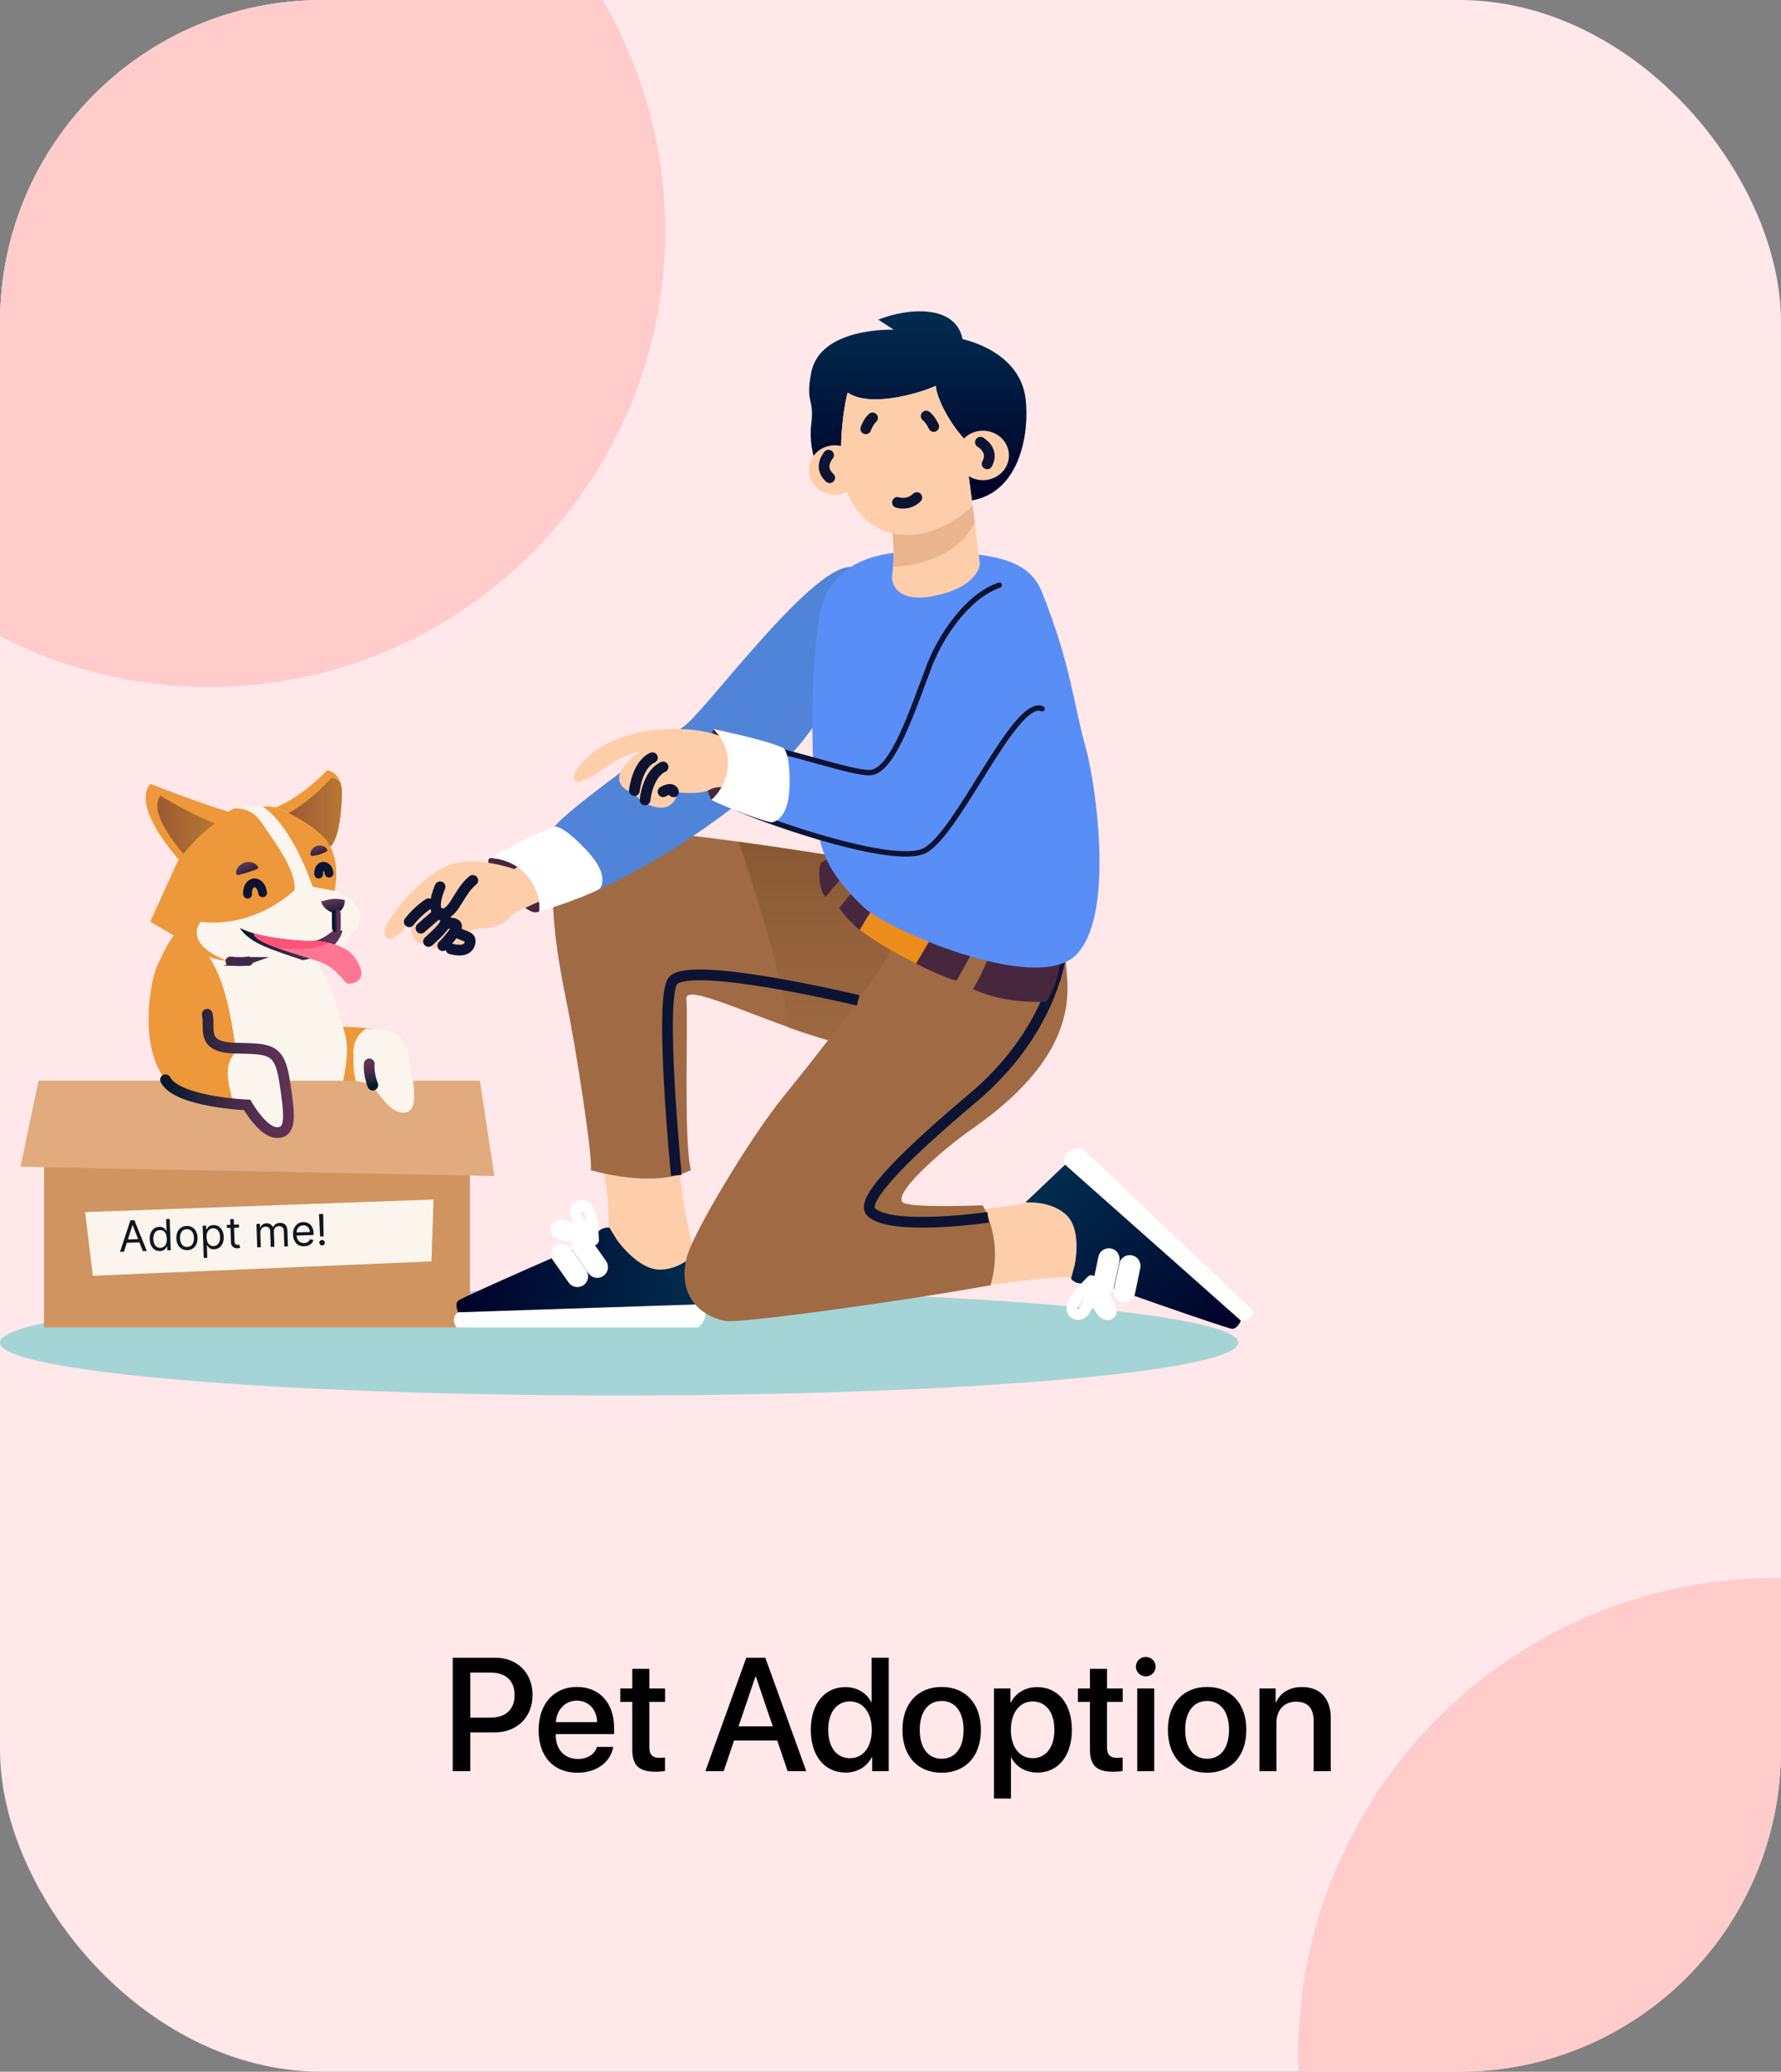 <svg width="166" height="193" viewBox="0 0 166 193" fill="none" xmlns="http://www.w3.org/2000/svg">
<rect x="0" y="0" width="166" height="193" fill="#808080" stroke="none"/>
<g clip-path="url(#clip0_1_738)">
<rect width="166" height="193" rx="30" fill="#FFE7EA"/>
<path d="M42.197 154.431H46.159C48.21 154.431 49.638 155.845 49.638 157.903C49.638 159.968 48.181 161.389 46.108 161.389H43.837V165H42.197V154.431ZM43.837 155.815V160.012H45.72C47.148 160.012 47.961 159.243 47.961 157.91C47.961 156.577 47.148 155.815 45.727 155.815H43.837ZM53.769 158.43C52.663 158.43 51.887 159.272 51.806 160.437H55.659C55.622 159.258 54.875 158.43 53.769 158.43ZM55.651 162.737H57.153C56.933 164.143 55.6 165.146 53.835 165.146C51.572 165.146 50.202 163.616 50.202 161.184C50.202 158.767 51.594 157.156 53.769 157.156C55.908 157.156 57.241 158.665 57.241 161.001V161.543H51.799V161.638C51.799 162.979 52.605 163.865 53.872 163.865C54.773 163.865 55.439 163.411 55.651 162.737ZM58.933 155.471H60.522V157.295H61.987V158.547H60.522V162.795C60.522 163.462 60.815 163.762 61.459 163.762C61.621 163.762 61.877 163.748 61.98 163.726V164.978C61.804 165.022 61.452 165.051 61.101 165.051C59.541 165.051 58.933 164.458 58.933 162.971V158.547H57.812V157.295H58.933V155.471ZM73.413 165L72.446 162.144H68.418L67.451 165H65.744L69.56 154.431H71.332L75.148 165H73.413ZM70.41 156.189L68.835 160.825H72.028L70.454 156.189H70.41ZM78.811 165.132C76.862 165.132 75.573 163.579 75.573 161.147C75.573 158.716 76.862 157.17 78.796 157.17C79.902 157.17 80.781 157.727 81.213 158.577H81.242V154.431H82.832V165H81.293V163.689H81.264C80.81 164.568 79.931 165.132 78.811 165.132ZM79.228 158.503C77.976 158.503 77.192 159.529 77.192 161.147C77.192 162.773 77.976 163.792 79.228 163.792C80.444 163.792 81.257 162.759 81.257 161.147C81.257 159.551 80.444 158.503 79.228 158.503ZM87.768 165.146C85.564 165.146 84.113 163.63 84.113 161.147C84.113 158.672 85.571 157.156 87.768 157.156C89.965 157.156 91.423 158.672 91.423 161.147C91.423 163.63 89.973 165.146 87.768 165.146ZM87.768 163.843C89.013 163.843 89.811 162.861 89.811 161.147C89.811 159.441 89.006 158.459 87.768 158.459C86.53 158.459 85.725 159.441 85.725 161.147C85.725 162.861 86.53 163.843 87.768 163.843ZM96.66 157.17C98.615 157.17 99.904 158.708 99.904 161.147C99.904 163.586 98.623 165.132 96.689 165.132C95.583 165.132 94.704 164.59 94.265 163.733H94.228V167.549H92.646V157.295H94.177V158.621H94.206C94.66 157.734 95.546 157.17 96.66 157.17ZM96.242 163.792C97.495 163.792 98.278 162.766 98.278 161.147C98.278 159.536 97.495 158.503 96.242 158.503C95.034 158.503 94.221 159.558 94.221 161.147C94.221 162.751 95.026 163.792 96.242 163.792ZM101.589 155.471H103.178V157.295H104.643V158.547H103.178V162.795C103.178 163.462 103.471 163.762 104.116 163.762C104.277 163.762 104.533 163.748 104.636 163.726V164.978C104.46 165.022 104.108 165.051 103.757 165.051C102.197 165.051 101.589 164.458 101.589 162.971V158.547H100.468V157.295H101.589V155.471ZM105.998 165V157.295H107.58V165H105.998ZM106.789 156.167C106.284 156.167 105.874 155.764 105.874 155.266C105.874 154.761 106.284 154.358 106.789 154.358C107.302 154.358 107.712 154.761 107.712 155.266C107.712 155.764 107.302 156.167 106.789 156.167ZM112.509 165.146C110.305 165.146 108.854 163.63 108.854 161.147C108.854 158.672 110.312 157.156 112.509 157.156C114.707 157.156 116.164 158.672 116.164 161.147C116.164 163.63 114.714 165.146 112.509 165.146ZM112.509 163.843C113.754 163.843 114.553 162.861 114.553 161.147C114.553 159.441 113.747 158.459 112.509 158.459C111.271 158.459 110.466 159.441 110.466 161.147C110.466 162.861 111.271 163.843 112.509 163.843ZM117.387 165V157.295H118.896V158.584H118.933C119.35 157.705 120.17 157.163 121.357 157.163C123.056 157.163 124.03 158.247 124.03 160.012V165H122.441V160.32C122.441 159.163 121.899 158.525 120.8 158.525C119.687 158.525 118.969 159.316 118.969 160.51V165H117.387Z" fill="black"/>
<circle cx="19.5" cy="21.5" r="42.5" fill="#FFCBCB"/>
<circle cx="165.5" cy="191.5" r="44.5" fill="#FFCBCB"/>
<path d="M115.409 125.077C115.409 127.796 89.574 130 57.705 130C25.835 130 0 127.795 0 125.077C0 122.357 25.835 120.153 57.705 120.153C89.574 120.153 115.409 122.358 115.409 125.077Z" fill="#A5D4D6"/>
<path d="M31.388 95.638C34.671 95.721 37.75 95.759 38.243 98.918C38.735 102.077 38.881 103.657 37.54 103.657C36.199 103.657 34.746 101.079 34.746 101.079C34.746 101.079 32.471 100.79 31.388 100.66V95.638Z" fill="#ED983B"/>
<path d="M20.775 108.113C22.657 105.452 22.623 100.025 21.341 94.007C20.788 91.416 19.998 89.804 19.276 88.806C19.259 88.804 19.243 88.803 19.226 88.802C19.212 88.801 19.199 88.8 19.186 88.799C19.11 88.793 19.033 88.786 18.956 88.778C18.953 88.778 18.952 88.777 18.95 88.776C18.425 88.381 18.138 87.78 17.331 87.232C17.155 87.113 16.754 86.821 16.544 86.685C16.544 86.685 15.815 87.633 15.585 88.071C15.022 89.142 14.714 89.84 14.51 90.352C14.242 91.026 12.99 96.034 14.833 99.692C15.294 100.607 16.046 101.141 16.026 101.685C15.977 103.017 17.003 104.011 14.216 108.778C13.051 110.772 11.828 112.688 11.282 114.527C10.524 117.083 11.077 119.49 14.937 121.747C14.937 121.747 18.731 122.554 23.004 122.541C22.756 121.559 22.705 120.259 23.035 118.532C24.263 112.103 18.892 110.773 20.775 108.113Z" fill="#ED983B"/>
<path d="M33.149 108.474C34.91 112.145 36.639 117.393 31.898 120.528C31.43 120.837 30.917 121.099 30.375 121.326C33.581 121.571 34.965 120.084 34.965 120.084C34.965 120.084 37.314 118.2 38.19 114.542C39.066 110.884 33.149 108.474 33.149 108.474Z" fill="#ED983B"/>
<path d="M33.15 108.474C32.855 107.861 32.56 107.291 32.294 106.783C30.435 103.236 32.972 99.677 32.185 96.463C31.398 93.248 30.448 91.028 30.448 91.028L29.507 89.584C28.879 90.039 29.839 88.874 28.86 89.127C28.535 89.211 28.188 89.295 27.811 89.384C25.013 90.049 21.34 88.802 21.34 88.802C21.34 88.802 21.336 88.803 21.329 88.803C21.328 88.803 21.325 88.804 21.323 88.804C21.315 88.805 21.306 88.805 21.294 88.806C21.291 88.807 21.286 88.807 21.282 88.807C21.27 88.808 21.255 88.809 21.239 88.811C21.233 88.811 21.225 88.812 21.218 88.812C21.201 88.814 21.182 88.815 21.162 88.816C21.154 88.817 21.145 88.817 21.136 88.818C21.114 88.819 21.09 88.82 21.064 88.822C21.055 88.823 21.045 88.823 21.035 88.824C21.007 88.825 20.977 88.827 20.945 88.828C20.936 88.828 20.927 88.829 20.918 88.829C20.879 88.831 20.839 88.833 20.796 88.834C20.792 88.834 20.788 88.834 20.784 88.834C20.638 88.839 20.469 88.843 20.28 88.843C20.274 88.843 20.267 88.843 20.261 88.843C20.206 88.843 20.15 88.842 20.092 88.841C20.079 88.841 20.067 88.841 20.055 88.841C20.002 88.84 19.948 88.839 19.893 88.837C19.877 88.837 19.861 88.836 19.845 88.836C19.792 88.834 19.737 88.832 19.683 88.83C19.666 88.829 19.648 88.829 19.631 88.828C19.575 88.825 19.519 88.822 19.461 88.819C19.444 88.818 19.427 88.817 19.41 88.816C19.366 88.813 19.321 88.81 19.276 88.806C19.997 89.805 20.788 91.417 21.34 94.008C22.622 100.025 22.657 105.453 20.774 108.113C18.891 110.774 24.263 112.104 23.034 118.533C22.704 120.259 22.755 121.559 23.003 122.542C25.521 122.534 28.201 122.239 30.375 121.327C30.917 121.1 31.429 120.837 31.897 120.528C36.639 117.393 34.911 112.145 33.15 108.474Z" fill="#FCF5ED"/>
<path d="M23.036 102.934C23.036 102.934 22.616 101.964 22.707 100.966" stroke="url(#paint0_linear_1_738)" stroke-miterlimit="10" stroke-linecap="round"/>
<path d="M11.282 114.528C11.097 114.395 10.988 114.321 10.988 114.321C10.988 114.321 8.632 112.658 7.232 114.321C5.833 115.984 8.534 122.08 14.938 121.747C11.077 119.491 10.524 117.084 11.282 114.528Z" fill="#B57733"/>
<path d="M22.374 86.438C23.99 87.394 28.515 87.769 29.379 87.633C30.243 87.496 31.352 86.438 31.352 86.438C31.64 86.745 32.753 86.882 32.753 86.882C32.753 86.882 33.615 86.701 33.543 85.255C33.471 83.809 31.173 82.99 31.173 82.99L29.138 82.603C29.138 82.603 27.365 77.087 24.474 75.117C24.046 75.1 23.557 75.095 23.09 75.122C23.088 75.122 23.086 75.123 23.084 75.123C22.97 75.129 22.858 75.138 22.748 75.149C22.743 75.149 22.739 75.15 22.735 75.15C22.626 75.161 22.52 75.174 22.417 75.19C22.413 75.191 22.409 75.192 22.405 75.192C22.302 75.208 22.203 75.227 22.108 75.248C22.106 75.249 22.104 75.249 22.102 75.25C22.006 75.272 21.916 75.296 21.832 75.324C21.848 75.322 23.349 75.099 24.349 76.594C25.354 78.096 27.637 81.009 27.454 82.921C27.454 82.921 23.918 86.472 18.699 85.88C18.699 85.88 16.935 87.891 21.241 89.526C21.304 89.532 21.367 89.537 21.43 89.543C21.441 89.544 21.452 89.544 21.463 89.545C21.514 89.549 21.565 89.553 21.615 89.556C21.629 89.557 21.643 89.557 21.657 89.558C21.704 89.561 21.75 89.563 21.796 89.565C21.81 89.566 21.824 89.567 21.838 89.567C21.884 89.569 21.928 89.571 21.972 89.572C21.985 89.572 21.998 89.573 22.011 89.573C22.056 89.575 22.101 89.575 22.144 89.576C22.154 89.576 22.165 89.577 22.174 89.577C22.222 89.577 22.268 89.578 22.313 89.578C22.319 89.578 22.324 89.578 22.329 89.578C22.484 89.578 22.623 89.575 22.743 89.571C22.746 89.571 22.749 89.57 22.753 89.57C22.788 89.569 22.821 89.568 22.853 89.566C22.86 89.566 22.867 89.566 22.875 89.565C22.901 89.564 22.926 89.563 22.949 89.562C22.957 89.561 22.965 89.561 22.973 89.56C22.994 89.559 23.014 89.558 23.032 89.557C23.039 89.557 23.047 89.556 23.053 89.556C23.07 89.555 23.085 89.554 23.099 89.553C23.105 89.552 23.111 89.552 23.117 89.551C23.13 89.55 23.142 89.55 23.152 89.549C23.155 89.548 23.159 89.548 23.162 89.548C23.172 89.547 23.18 89.547 23.186 89.546C23.187 89.546 23.19 89.546 23.191 89.546C23.196 89.545 23.2 89.545 23.2 89.545C23.2 89.545 26.217 90.569 28.515 90.023C28.824 89.949 29.109 89.88 29.376 89.811C28.008 89.386 25.821 88.68 24.6 88.145C22.733 87.326 22.374 86.438 22.374 86.438Z" fill="#FCF5ED"/>
<path d="M32.736 86.879C32.733 86.879 32.73 86.878 32.725 86.877H32.724C32.712 86.876 32.697 86.874 32.678 86.871C32.675 86.87 32.672 86.87 32.667 86.869H32.667C32.621 86.863 32.56 86.853 32.486 86.84C32.408 86.826 32.317 86.809 32.222 86.788C32.214 86.787 32.206 86.784 32.197 86.783C32.166 86.776 32.136 86.769 32.104 86.761H32.104C32.089 86.758 32.074 86.754 32.059 86.75C32.013 86.739 31.967 86.727 31.922 86.713C31.922 86.713 31.495 88.913 28.225 89.447L29.377 89.811C31.098 89.366 32.007 88.891 32.753 86.882C32.753 86.881 32.746 86.88 32.736 86.879Z" fill="#FCF5ED"/>
<path d="M21.241 89.526C16.935 87.891 18.699 85.881 18.699 85.881C23.918 86.473 27.454 82.922 27.454 82.922C27.637 81.01 25.355 78.097 24.349 76.594C23.348 75.1 21.847 75.323 21.832 75.325C21.615 75.398 21.44 75.493 21.332 75.616C19.25 75.069 14.006 73.021 14.006 73.021C12.494 74.885 15.348 78.574 16.679 80.11C16.626 80.183 16.573 80.252 16.52 80.328L14.006 85.859C14.006 85.859 17.31 87.77 18.818 88.795C19.533 89.28 20.553 89.474 21.43 89.544C21.367 89.538 21.304 89.533 21.241 89.526Z" fill="#ED983B"/>
<path d="M20.035 76.701C17.919 75.939 14.963 74.136 14.963 74.136C13.93 75.409 15.754 77.971 17.101 79.553C18.364 77.965 19.181 77.365 20.035 76.701Z" fill="url(#paint1_linear_1_738)"/>
<path d="M30.598 78.552C30.669 78.659 30.732 78.769 30.791 78.881L30.792 78.881C31.489 78.163 31.771 76.412 31.867 74.136C31.963 71.86 30.478 71.769 30.478 71.769C27.941 74.409 25.714 75.206 25.714 75.206C25.714 75.206 29.377 76.708 30.598 78.552Z" fill="#ED983B"/>
<path d="M30.597 78.552C30.668 78.66 30.731 78.77 30.791 78.882L30.791 78.881C31.488 78.163 31.77 76.412 31.866 74.136C31.889 73.606 31.823 73.198 31.712 72.878C31.332 72.482 30.909 72.451 30.909 72.451C29.26 74.281 27.747 75.278 26.886 75.754C28.068 76.352 29.823 77.383 30.597 78.552Z" fill="url(#paint2_linear_1_738)"/>
<path d="M21.615 89.557C21.564 89.554 21.514 89.55 21.463 89.546" stroke="url(#paint3_linear_1_738)" stroke-width="0.821" stroke-miterlimit="10" stroke-linecap="round"/>
<path d="M21.796 89.566C21.75 89.564 21.704 89.561 21.657 89.558" stroke="url(#paint4_linear_1_738)" stroke-width="0.821" stroke-miterlimit="10" stroke-linecap="round"/>
<path d="M23.031 89.558C23.013 89.559 22.993 89.561 22.972 89.562C22.994 89.561 23.013 89.559 23.031 89.558Z" stroke="url(#paint5_linear_1_738)" stroke-width="0.821" stroke-miterlimit="10" stroke-linecap="round"/>
<path d="M22.853 89.568C22.821 89.569 22.788 89.57 22.753 89.572C22.788 89.57 22.821 89.569 22.853 89.568Z" stroke="url(#paint6_linear_1_738)" stroke-width="0.821" stroke-miterlimit="10" stroke-linecap="round"/>
<path d="M22.948 89.563C22.925 89.564 22.9 89.565 22.874 89.567C22.9 89.565 22.925 89.564 22.948 89.563Z" stroke="url(#paint7_linear_1_738)" stroke-width="0.821" stroke-miterlimit="10" stroke-linecap="round"/>
<path d="M22.743 89.572C22.623 89.576 22.484 89.579 22.329 89.579C22.484 89.579 22.623 89.576 22.743 89.572Z" stroke="url(#paint8_linear_1_738)" stroke-width="0.821" stroke-miterlimit="10" stroke-linecap="round"/>
<path d="M23.099 89.553C23.085 89.554 23.07 89.555 23.054 89.556C23.07 89.555 23.085 89.554 23.099 89.553Z" stroke="url(#paint9_linear_1_738)" stroke-width="0.821" stroke-miterlimit="10" stroke-linecap="round"/>
<path d="M22.314 89.578C22.269 89.578 22.223 89.578 22.175 89.577" stroke="url(#paint10_linear_1_738)" stroke-width="0.821" stroke-miterlimit="10" stroke-linecap="round"/>
<path d="M22.144 89.578C22.101 89.577 22.056 89.576 22.011 89.575C22.056 89.576 22.1 89.577 22.144 89.578Z" stroke="url(#paint11_linear_1_738)" stroke-width="0.821" stroke-miterlimit="10" stroke-linecap="round"/>
<path d="M21.971 89.572C21.927 89.571 21.883 89.569 21.838 89.568" stroke="url(#paint12_linear_1_738)" stroke-width="0.821" stroke-miterlimit="10" stroke-linecap="round"/>
<path d="M24.474 75.117C27.365 77.087 29.137 82.603 29.137 82.603L31.173 82.99C31.173 82.99 31.744 80.689 30.791 78.881C30.733 78.769 30.669 78.659 30.598 78.551C29.377 76.708 25.714 75.206 25.714 75.206C25.714 75.206 24.325 75.051 23.09 75.123C23.557 75.095 24.046 75.1 24.474 75.117Z" fill="#ED983B"/>
<path d="M23.2 89.546C23.2 89.546 23.196 89.547 23.191 89.547C23.197 89.547 23.2 89.546 23.2 89.546Z" stroke="url(#paint13_linear_1_738)" stroke-width="0.821" stroke-miterlimit="10" stroke-linecap="round"/>
<path d="M23.185 89.546C23.179 89.547 23.172 89.547 23.162 89.548" stroke="url(#paint14_linear_1_738)" stroke-width="0.821" stroke-miterlimit="10" stroke-linecap="round"/>
<path d="M23.152 89.549C23.142 89.549 23.13 89.55 23.117 89.551C23.131 89.55 23.142 89.55 23.152 89.549Z" stroke="url(#paint15_linear_1_738)" stroke-width="0.821" stroke-miterlimit="10" stroke-linecap="round"/>
<path d="M23.191 89.546C23.19 89.546 23.188 89.547 23.186 89.547C23.188 89.546 23.19 89.546 23.191 89.546Z" stroke="url(#paint16_linear_1_738)" stroke-width="0.821" stroke-miterlimit="10" stroke-linecap="round"/>
<path d="M23.054 89.556C23.047 89.556 23.039 89.557 23.032 89.557C23.039 89.557 23.047 89.556 23.054 89.556Z" stroke="url(#paint17_linear_1_738)" stroke-width="0.821" stroke-miterlimit="10" stroke-linecap="round"/>
<path d="M23.117 89.551C23.111 89.551 23.106 89.552 23.1 89.552" stroke="url(#paint18_linear_1_738)" stroke-width="0.821" stroke-miterlimit="10" stroke-linecap="round"/>
<path d="M22.875 89.565C22.867 89.566 22.86 89.566 22.852 89.566C22.86 89.566 22.867 89.566 22.875 89.565Z" stroke="url(#paint19_linear_1_738)" stroke-width="0.821" stroke-miterlimit="10" stroke-linecap="round"/>
<path d="M22.971 89.561C22.964 89.561 22.956 89.562 22.948 89.562C22.956 89.561 22.964 89.561 22.971 89.561Z" stroke="url(#paint20_linear_1_738)" stroke-width="0.821" stroke-miterlimit="10" stroke-linecap="round"/>
<path d="M23.161 89.549C23.158 89.55 23.154 89.551 23.151 89.551C23.154 89.55 23.158 89.55 23.161 89.549Z" stroke="url(#paint21_linear_1_738)" stroke-width="0.821" stroke-miterlimit="10" stroke-linecap="round"/>
<path d="M22.753 89.572C22.75 89.572 22.747 89.573 22.743 89.573C22.747 89.573 22.75 89.573 22.753 89.572Z" stroke="url(#paint22_linear_1_738)" stroke-width="0.821" stroke-miterlimit="10" stroke-linecap="round"/>
<path d="M21.837 89.567C21.823 89.567 21.809 89.566 21.795 89.565C21.809 89.566 21.823 89.567 21.837 89.567Z" stroke="url(#paint23_linear_1_738)" stroke-width="0.821" stroke-miterlimit="10" stroke-linecap="round"/>
<path d="M22.33 89.577C22.324 89.577 22.319 89.577 22.313 89.577" stroke="url(#paint24_linear_1_738)" stroke-width="0.821" stroke-miterlimit="10" stroke-linecap="round"/>
<path d="M21.464 89.546C21.452 89.545 21.441 89.545 21.43 89.544" stroke="url(#paint25_linear_1_738)" stroke-width="0.821" stroke-miterlimit="10" stroke-linecap="round"/>
<path d="M22.176 89.578C22.166 89.578 22.155 89.577 22.145 89.577C22.155 89.577 22.166 89.577 22.176 89.578Z" stroke="url(#paint26_linear_1_738)" stroke-width="0.821" stroke-miterlimit="10" stroke-linecap="round"/>
<path d="M22.01 89.574C21.997 89.573 21.984 89.573 21.971 89.572C21.984 89.573 21.997 89.573 22.01 89.574Z" stroke="url(#paint27_linear_1_738)" stroke-width="0.821" stroke-miterlimit="10" stroke-linecap="round"/>
<path d="M21.656 89.558C21.642 89.558 21.628 89.556 21.614 89.556" stroke="url(#paint28_linear_1_738)" stroke-width="0.821" stroke-miterlimit="10" stroke-linecap="round"/>
<path d="M31.922 86.713C31.684 86.644 31.46 86.553 31.352 86.438C31.352 86.438 30.244 87.496 29.379 87.632C28.515 87.769 23.99 87.394 22.374 86.438C22.374 86.438 22.733 87.325 24.601 88.145C25.516 88.546 26.975 89.044 28.225 89.447C31.495 88.913 31.922 86.713 31.922 86.713Z" fill="url(#paint29_linear_1_738)"/>
<path d="M29.704 81.425C29.666 81.05 29.852 80.726 30.118 80.702C30.385 80.677 30.632 80.962 30.67 81.337" stroke="#0D1333" stroke-width="0.821" stroke-miterlimit="10" stroke-linecap="round" stroke-linejoin="round"/>
<path d="M23.078 83.297C23.023 82.752 23.292 82.282 23.678 82.247C24.065 82.212 24.422 82.625 24.477 83.169" stroke="#0D1333" stroke-width="0.821" stroke-miterlimit="10" stroke-linecap="round" stroke-linejoin="round"/>
<path d="M22.005 81.357C21.997 81.115 22.086 80.923 22.221 80.748C22.358 80.579 22.554 80.443 22.781 80.368C23.005 80.29 23.261 80.278 23.485 80.342C23.712 80.401 23.905 80.53 24.033 80.72C24.085 80.799 24.061 80.903 23.978 80.953C23.97 80.958 23.961 80.963 23.952 80.966L23.929 80.975C23.722 81.058 23.573 81.091 23.445 81.143L23.108 81.258L22.748 81.368C22.61 81.406 22.453 81.461 22.251 81.499L22.205 81.508C22.114 81.525 22.026 81.469 22.008 81.383C22.007 81.375 22.006 81.365 22.005 81.357Z" fill="url(#paint30_linear_1_738)"/>
<path d="M28.936 79.609C28.918 79.414 28.981 79.261 29.082 79.121C29.186 78.986 29.339 78.878 29.517 78.818C29.873 78.694 30.31 78.803 30.487 79.121C30.529 79.198 30.498 79.292 30.418 79.332L30.417 79.333L30.397 79.343C30.236 79.421 30.126 79.455 30.035 79.5C29.943 79.536 29.876 79.569 29.801 79.593C29.727 79.617 29.645 79.636 29.541 79.66C29.436 79.681 29.314 79.715 29.149 79.732L29.101 79.737C29.019 79.746 28.945 79.689 28.936 79.612C28.936 79.611 28.936 79.609 28.936 79.609Z" fill="url(#paint31_linear_1_738)"/>
<path d="M29.935 83.98L30.505 83.834C30.975 83.713 31.469 83.706 31.942 83.812L32.131 83.855C32.131 83.855 32.232 84.697 31.343 85.129C31.343 85.129 30.181 84.925 29.935 83.98Z" fill="url(#paint32_linear_1_738)"/>
<path d="M31.343 85.13L31.352 86.439" stroke="url(#paint33_linear_1_738)" stroke-width="0.821" stroke-miterlimit="10" stroke-linecap="round"/>
<path d="M33.27 89.513C32.981 89.031 32.632 88.64 32.018 88.316C30.878 87.714 29.379 87.633 29.379 87.633C28.691 87.742 25.678 87.525 23.665 86.949C23.555 87.903 28.407 89.067 29.934 89.655C31.462 90.243 32.132 91.66 32.475 91.645C33.502 91.6 34.139 90.958 33.27 89.513Z" fill="#FF7694"/>
<path d="M30.674 87.834C29.96 87.664 29.379 87.633 29.379 87.633C28.691 87.742 25.678 87.525 23.665 86.949C23.614 87.387 24.612 87.87 25.853 88.321C27.217 88.464 29.375 88.542 30.674 87.834Z" fill="#FF5278"/>
<path d="M4.104 103.987V123.663H43.804V103.987H4.81H4.104Z" fill="#D09460"/>
<path d="M3.589 100.679L1.92 108.689L46.076 109.559L44.727 100.679H3.589Z" fill="#E1AB7D"/>
<path d="M7.933 112.917L8.651 118.847L40.213 117.508L40.405 111.747L7.933 112.917Z" fill="#FCF5ED"/>
<path d="M11.556 116.612L11.186 116.624L12.158 113.682L12.521 113.67L13.685 116.542L13.316 116.554L12.366 114.135L12.344 114.136L11.556 116.612ZM11.654 115.472L13.142 115.423L13.152 115.735L11.665 115.784L11.654 115.472ZM14.917 116.547C14.736 116.553 14.574 116.512 14.431 116.425C14.289 116.337 14.176 116.21 14.092 116.044C14.008 115.877 13.962 115.678 13.954 115.447C13.947 115.218 13.98 115.018 14.053 114.847C14.126 114.676 14.231 114.542 14.368 114.446C14.505 114.349 14.665 114.298 14.849 114.292C14.991 114.287 15.104 114.307 15.187 114.352C15.272 114.396 15.337 114.447 15.383 114.505C15.429 114.562 15.466 114.609 15.491 114.646L15.52 114.645L15.484 113.572L15.819 113.561L15.915 116.468L15.592 116.479L15.581 116.144L15.541 116.145C15.518 116.186 15.484 116.237 15.441 116.299C15.397 116.36 15.334 116.416 15.252 116.466C15.169 116.515 15.057 116.542 14.917 116.547ZM14.953 116.244C15.087 116.24 15.2 116.201 15.29 116.128C15.38 116.054 15.448 115.954 15.492 115.827C15.536 115.7 15.555 115.554 15.55 115.389C15.545 115.226 15.516 115.085 15.465 114.964C15.414 114.842 15.34 114.749 15.245 114.684C15.15 114.618 15.035 114.587 14.898 114.592C14.756 114.597 14.639 114.637 14.547 114.713C14.456 114.788 14.388 114.888 14.345 115.014C14.303 115.138 14.284 115.277 14.289 115.431C14.294 115.586 14.323 115.726 14.374 115.851C14.427 115.976 14.501 116.074 14.597 116.145C14.694 116.216 14.813 116.249 14.953 116.244ZM17.463 116.463C17.266 116.469 17.092 116.428 16.94 116.339C16.789 116.251 16.669 116.123 16.581 115.958C16.493 115.792 16.445 115.596 16.438 115.371C16.43 115.144 16.465 114.944 16.541 114.772C16.619 114.6 16.73 114.465 16.875 114.366C17.02 114.267 17.192 114.215 17.388 114.208C17.585 114.202 17.759 114.243 17.91 114.332C18.061 114.421 18.181 114.548 18.269 114.715C18.358 114.882 18.406 115.079 18.414 115.306C18.421 115.531 18.386 115.729 18.308 115.901C18.232 116.072 18.12 116.207 17.975 116.305C17.83 116.404 17.66 116.456 17.463 116.463ZM17.453 116.162C17.602 116.157 17.724 116.115 17.818 116.035C17.912 115.955 17.98 115.852 18.023 115.725C18.065 115.599 18.084 115.463 18.079 115.317C18.074 115.171 18.046 115.036 17.996 114.912C17.945 114.787 17.87 114.688 17.771 114.614C17.672 114.539 17.548 114.504 17.398 114.509C17.249 114.514 17.127 114.557 17.033 114.638C16.939 114.719 16.871 114.823 16.829 114.95C16.787 115.078 16.768 115.214 16.773 115.36C16.777 115.506 16.805 115.64 16.856 115.764C16.906 115.887 16.981 115.986 17.08 116.059C17.179 116.132 17.303 116.167 17.453 116.162ZM18.988 117.186L18.889 114.187L19.213 114.177L19.224 114.523L19.264 114.522C19.287 114.483 19.32 114.434 19.361 114.373C19.404 114.312 19.465 114.257 19.546 114.208C19.628 114.158 19.74 114.131 19.882 114.126C20.065 114.12 20.229 114.161 20.372 114.248C20.515 114.335 20.628 114.461 20.713 114.627C20.797 114.793 20.843 114.991 20.85 115.22C20.858 115.451 20.825 115.652 20.752 115.824C20.679 115.995 20.575 116.129 20.439 116.227C20.302 116.323 20.143 116.374 19.962 116.38C19.822 116.385 19.709 116.365 19.623 116.322C19.537 116.277 19.471 116.226 19.423 116.168C19.376 116.109 19.339 116.06 19.313 116.021L19.285 116.022L19.323 117.175L18.988 117.186ZM19.254 115.267C19.26 115.431 19.289 115.576 19.341 115.7C19.393 115.823 19.467 115.919 19.562 115.987C19.657 116.054 19.772 116.085 19.907 116.081C20.047 116.076 20.162 116.035 20.253 115.959C20.346 115.881 20.413 115.778 20.456 115.651C20.501 115.522 20.52 115.38 20.515 115.225C20.51 115.072 20.482 114.934 20.43 114.813C20.38 114.69 20.306 114.595 20.209 114.526C20.113 114.456 19.994 114.424 19.852 114.428C19.716 114.433 19.602 114.471 19.512 114.543C19.421 114.615 19.354 114.712 19.311 114.837C19.268 114.961 19.249 115.104 19.254 115.267ZM22.273 114.076L22.283 114.359L21.153 114.397L21.143 114.113L22.273 114.076ZM21.456 113.58L21.791 113.568L21.859 115.647C21.862 115.742 21.878 115.812 21.907 115.858C21.937 115.904 21.974 115.934 22.018 115.949C22.063 115.962 22.11 115.968 22.16 115.967C22.197 115.965 22.227 115.963 22.25 115.958C22.274 115.953 22.293 115.948 22.307 115.945L22.385 116.244C22.362 116.253 22.331 116.262 22.291 116.272C22.25 116.283 22.199 116.289 22.136 116.292C22.042 116.295 21.948 116.277 21.856 116.24C21.765 116.202 21.688 116.142 21.625 116.061C21.564 115.98 21.531 115.876 21.527 115.749L21.456 113.58ZM23.974 116.202L23.902 114.022L24.226 114.011L24.237 114.352L24.265 114.351C24.307 114.233 24.377 114.14 24.476 114.072C24.575 114.004 24.696 113.967 24.838 113.963C24.982 113.958 25.102 113.986 25.2 114.049C25.299 114.11 25.377 114.198 25.435 114.312L25.458 114.312C25.51 114.197 25.591 114.105 25.7 114.035C25.809 113.964 25.942 113.926 26.099 113.921C26.294 113.914 26.455 113.97 26.583 114.088C26.711 114.205 26.779 114.392 26.788 114.649L26.836 116.108L26.501 116.119L26.453 114.66C26.447 114.499 26.399 114.385 26.309 114.319C26.219 114.253 26.114 114.222 25.995 114.226C25.842 114.231 25.724 114.281 25.643 114.377C25.562 114.471 25.524 114.589 25.528 114.73L25.575 116.15L25.234 116.161L25.185 114.667C25.181 114.543 25.137 114.445 25.055 114.372C24.972 114.298 24.867 114.263 24.74 114.267C24.653 114.27 24.572 114.296 24.498 114.345C24.425 114.394 24.366 114.46 24.323 114.544C24.28 114.627 24.26 114.722 24.264 114.828L24.309 116.191L23.974 116.202ZM28.364 116.103C28.154 116.11 27.971 116.07 27.816 115.982C27.661 115.893 27.54 115.766 27.452 115.602C27.365 115.436 27.318 115.241 27.311 115.018C27.303 114.795 27.338 114.596 27.413 114.423C27.49 114.249 27.6 114.112 27.744 114.012C27.888 113.91 28.059 113.856 28.256 113.85C28.369 113.846 28.482 113.861 28.594 113.895C28.706 113.93 28.809 113.988 28.903 114.07C28.996 114.151 29.072 114.26 29.131 114.398C29.189 114.535 29.222 114.706 29.229 114.909L29.233 115.051L27.552 115.107L27.543 114.817L28.883 114.773C28.879 114.65 28.851 114.541 28.798 114.446C28.747 114.351 28.675 114.277 28.584 114.224C28.493 114.171 28.387 114.147 28.266 114.151C28.132 114.155 28.018 114.192 27.922 114.261C27.828 114.33 27.757 114.418 27.708 114.524C27.66 114.631 27.637 114.745 27.641 114.865L27.648 115.058C27.653 115.223 27.686 115.361 27.747 115.474C27.808 115.586 27.891 115.67 27.995 115.726C28.099 115.781 28.219 115.807 28.354 115.802C28.442 115.799 28.521 115.784 28.592 115.757C28.663 115.729 28.723 115.689 28.774 115.638C28.824 115.585 28.862 115.52 28.888 115.443L29.215 115.524C29.184 115.634 29.13 115.733 29.053 115.819C28.975 115.904 28.878 115.971 28.761 116.022C28.644 116.071 28.512 116.098 28.364 116.103ZM30.122 113.089L30.163 115.18L29.834 115.19L29.736 113.102L30.122 113.089ZM30.026 116.025C29.956 116.028 29.895 116.005 29.843 115.956C29.791 115.908 29.764 115.848 29.762 115.778C29.76 115.708 29.783 115.647 29.831 115.596C29.88 115.544 29.939 115.517 30.009 115.514C30.079 115.512 30.14 115.535 30.192 115.584C30.244 115.632 30.271 115.691 30.273 115.761C30.274 115.808 30.264 115.851 30.242 115.89C30.22 115.93 30.191 115.962 30.153 115.987C30.115 116.011 30.073 116.024 30.026 116.025Z" fill="#10161E"/>
<path d="M15.336 100.203C15.336 100.203 15.918 102.096 22.046 102.883L22.628 97.698L20.544 97.465L17.389 97.844L15.336 100.203Z" fill="#ED983B"/>
<path d="M25.829 105.513C27.17 105.513 27.024 103.933 26.532 100.774C26.067 97.795 25.282 97.724 22.442 97.656C21.902 98.002 21.195 98.705 21.228 99.998C21.25 100.83 21.489 101.88 21.768 102.84C22.525 102.915 23.034 102.935 23.034 102.935C23.034 102.935 24.488 105.513 25.829 105.513Z" fill="#FCF5ED"/>
<path d="M19.319 94.483C19.638 95.813 18.621 97.558 21.905 97.642C25.189 97.725 26.041 97.614 26.533 100.773C27.026 103.932 27.172 105.512 25.831 105.512C24.49 105.512 23.036 102.935 23.036 102.935C23.036 102.935 16.508 102.671 15.426 100.59" stroke="url(#paint34_linear_1_738)" stroke-miterlimit="10" stroke-linecap="round"/>
<path d="M34.747 101.078C34.747 101.078 34.328 100.108 34.419 99.11" stroke="url(#paint35_linear_1_738)" stroke-miterlimit="10" stroke-linecap="round"/>
<path d="M38.593 101.806C38.584 101.559 38.563 101.287 38.531 100.991C38.469 100.399 38.368 99.708 38.245 98.918C38.228 98.809 38.209 98.712 38.191 98.61C37.719 96.134 36.516 95.9 34.115 95.828C33.581 96.183 32.909 96.88 32.941 98.142C32.963 98.975 32.888 99.74 33.167 100.7C33.924 100.775 34.748 101.08 34.748 101.08C34.748 101.08 35.026 101.573 35.451 102.128C35.755 102.524 36.134 102.952 36.54 103.254C36.702 103.375 36.869 103.475 37.037 103.546C37.205 103.617 37.375 103.657 37.542 103.657C38.38 103.657 38.638 103.04 38.593 101.806Z" fill="#FCF5ED"/>
<path d="M34.747 101.078C34.747 101.078 34.328 100.108 34.419 99.11" stroke="url(#paint36_linear_1_738)" stroke-miterlimit="10" stroke-linecap="round"/>
<path d="M95.594 37.167C95.054 32.619 89.722 31.619 89.714 31.588C89.071 28.375 84.708 28.645 81.863 29.777L83.311 30.718C83.311 30.718 76.451 30.428 75.613 34.704C75.049 37.581 75.911 37.087 75.621 39.438C75.255 42.404 76.609 45.626 78.861 45.626C78.856 45.613 78.854 45.598 78.849 45.585C77.853 42.348 78.758 37.29 79.015 36.574C81.009 37.946 85.392 36.76 87.233 35.944C87.24 36.848 88.296 39.148 89.826 40.833L90.313 44.533L90.588 46.617C95.163 45.812 95.951 40.18 95.594 37.167Z" fill="url(#paint37_linear_1_738)"/>
<path d="M80.239 43.775C80.246 45.048 79.166 46.085 77.827 46.092C76.488 46.099 75.397 45.073 75.39 43.8C75.382 42.527 76.462 41.489 77.801 41.482C79.14 41.475 80.231 42.502 80.239 43.775Z" fill="#FECEAA"/>
<path d="M77.226 42.404C77.226 42.404 76.23 43.518 77.332 44.506" stroke="#0D1333" stroke-miterlimit="10" stroke-linecap="round" stroke-linejoin="round"/>
<path d="M87.439 119.852C89.053 120.089 89.452 120.045 96.883 119.135C104.314 118.226 112.242 122.223 113.338 120.715C114.433 119.206 110.047 117.213 107.305 115.811C104.562 114.41 103.781 111.521 101.577 110.971C99.374 110.422 98.639 112.504 87.439 112.86V119.852Z" fill="#FECEAA"/>
<path d="M55.999 106.942C55.865 108.053 57.933 115.186 55.651 116.485C53.186 117.888 45.67 118.509 46.066 120.776C46.331 122.298 47.437 122.988 52.614 122.158C59.778 121.011 61.912 122.29 63.449 121.732C65.853 120.858 65.079 118.515 64.21 114.609C63.537 111.582 63.184 107.838 63.095 106.941H55.999V106.942Z" fill="#FECEAA"/>
<path d="M65.09 123.666H42.543C42.543 123.666 41.921 122.79 42.7 122.251L65.091 121.51C65.091 121.51 66.578 122.184 65.09 123.666Z" fill="white"/>
<path d="M64.665 116.943C64.078 117.461 62.93 118.277 61.507 118.277C59.422 118.277 57.509 115.515 57.509 115.515L56.801 114.37C56.801 114.37 55.738 114.168 55.313 115.515C55.313 115.515 43.055 120.836 42.701 121.173C42.346 121.51 42.701 122.251 42.701 122.251L65.091 121.51V116.525C65.091 116.525 64.938 116.702 64.665 116.943Z" fill="url(#paint38_linear_1_738)"/>
<path d="M55.311 115.514C55.311 115.514 55.332 111.776 54.028 112.348C52.725 112.921 55.311 115.514 55.311 115.514Z" stroke="white" stroke-miterlimit="10" stroke-linecap="round" stroke-linejoin="round"/>
<path d="M55.312 115.515C55.312 115.515 52.442 113.472 51.84 114.359C51.237 115.245 55.312 115.515 55.312 115.515Z" stroke="white" stroke-miterlimit="10" stroke-linecap="round" stroke-linejoin="round"/>
<path d="M54.218 115.992L55.666 118.042" stroke="white" stroke-width="2" stroke-miterlimit="10" stroke-linecap="round" stroke-linejoin="round"/>
<path d="M52.369 116.85L53.816 118.9" stroke="white" stroke-width="2" stroke-miterlimit="10" stroke-linecap="round" stroke-linejoin="round"/>
<path d="M64.399 109.005C63.692 106.285 64.157 95.14 63.972 93.052C63.753 90.585 80.439 100.503 85.838 97.241C85.838 97.241 83.898 87.876 87.439 81.745L83.097 80.615C83.097 80.615 59.864 76.607 55.619 77.379C51.375 78.15 50.486 82.044 52.8 93.313C53.65 97.453 55.332 108.205 55.052 109.005C55.052 109.005 60.847 110.782 64.399 109.005Z" fill="#A06B44"/>
<path d="M85.838 97.242C85.838 97.242 83.898 87.877 87.439 81.746L83.096 80.616C83.096 80.616 75.934 79.381 68.837 78.414C70.126 82.223 73.24 91.778 73.454 95.8C78.132 97.421 83.299 98.775 85.838 97.242Z" fill="url(#paint39_linear_1_738)"/>
<path d="M92.324 119.735C83.27 121.355 69.032 123.266 67.692 123.069C66.078 122.833 63.039 121.36 63.985 117.206C64.461 115.117 69.771 106.146 73.094 102.063C76.418 97.98 81.424 91.542 82.805 88.942C84.186 86.342 84.088 82.871 86.317 81.456C86.317 81.456 98.153 85.036 100.778 85.019C100.778 85.019 99.492 87.371 99.349 89.317C99.21 91.214 101.718 97.475 90.525 105.226C87.799 107.114 82.699 111.606 84.336 112.109C85.366 112.425 88.788 112.387 91.599 112.284C92.746 114.469 93.039 116.97 92.426 119.342L92.324 119.735Z" fill="#A06B44"/>
<path d="M98.802 89.32C98.802 89.32 97.897 96.211 90.696 102.262C84.88 107.148 80.077 111.757 81.178 112.889C82.968 114.728 92.1 113.404 92.1 113.404" stroke="#0D1333" stroke-miterlimit="10"/>
<path d="M92.664 87.787C93.916 88.385 97.337 88.701 98.801 89.321C98.801 89.321 98.882 91.141 97.539 93.321C97.539 93.321 93.588 93.582 90.695 92.134C91.586 90.656 92.375 88.699 92.664 87.787Z" fill="#47273E"/>
<path d="M76.562 80.344L78.609 79.234C78.998 79.567 79.43 79.89 79.98 80.322C78.773 81.36 77.706 82.6 76.954 83.56C76.294 82.996 76.221 80.751 76.562 80.344Z" fill="#47273E"/>
<path d="M85.426 84.15C87.054 85.19 88.943 86.263 91.17 87.375L91.168 87.374C90.705 88.669 89.779 90.303 89.144 91.354C88.066 91.159 84.531 89.414 82.672 88.309C80.633 87.097 79.447 86.294 78.222 84.598C79.302 83.18 80.538 81.881 81.177 81.235C82.321 82.084 83.725 83.063 85.426 84.15Z" fill="#47273E"/>
<path d="M85.426 84.15C84.5 83.558 83.67 83.002 82.914 82.478C81.678 84.035 80.694 85.642 80.133 86.629C80.84 87.196 81.648 87.701 82.672 88.31C83.4 88.742 84.384 89.272 85.378 89.77L87.853 85.608C86.986 85.116 86.174 84.629 85.426 84.15Z" fill="#ED8D1B"/>
<path d="M79.981 93.191C79.981 93.191 64.42 89.459 62.735 91.355C61.406 92.85 63.039 109.501 63.039 109.501" stroke="#0D1333" stroke-miterlimit="10"/>
<path d="M78.221 63.289C80.625 57.117 79.314 52.821 79.314 52.821C75.665 52.656 65.863 66.088 63.806 67.621C62.46 68.624 52.925 75.33 51.689 77.024L55.489 83.016C63.486 79.415 69.791 74.021 69.791 74.021C69.791 74.021 75.817 69.461 78.221 63.289Z" fill="#5084D8"/>
<path d="M45.695 79.923C44.968 80.311 46.513 82.138 47.477 83.164C48.44 84.189 49.583 85.359 50.269 84.888C50.451 83.104 49.116 80.153 45.695 79.923Z" fill="#47273E"/>
<path d="M52.519 77.77C50.173 79.376 47.939 80.967 47.939 80.967C47.554 80.83 44.614 79.833 42.212 80.471C39.636 81.156 35.945 85.464 35.863 86.773C35.781 88.082 37.23 87.325 37.902 86.159C38.575 84.993 37.876 87.683 39.284 87.916C39.537 87.958 39.754 87.873 39.94 87.705C39.94 87.705 40.17 88.754 41.271 88.097C41.271 88.097 43.051 89.02 43.693 88.093C44.335 87.166 42.718 87.483 43.174 87.056C43.629 86.629 44.416 86.509 45.256 86.46C47.224 86.345 47.423 85.279 48.363 84.84C49.925 84.111 52.547 82.998 55.445 81.678" fill="#FECEAA"/>
<path d="M55.894 82.786C55.451 83.158 51.667 84.572 50.267 84.888C50.45 83.104 49.115 80.153 45.693 79.923C45.693 79.923 48.845 78.171 50.585 77.438C51.045 77.244 51.439 77.092 51.688 77.024C51.688 77.024 52.342 76.735 54.663 79.202C57.001 81.684 55.894 82.786 55.894 82.786Z" fill="white"/>
<path d="M41.02 82.611C41.02 82.611 39.847 85.207 41.373 85.113C42.307 85.056 42.867 82.94 44.07 82.017" stroke="#0D1333" stroke-miterlimit="10" stroke-linecap="round" stroke-linejoin="round"/>
<path d="M39.941 87.706C40.356 87.309 41.738 86.169 41.556 85.641C41.464 85.377 40.911 85.012 40.589 85.283C40.173 85.634 39.238 86.469 39.238 86.469" stroke="#0D1333" stroke-miterlimit="10" stroke-linecap="round" stroke-linejoin="round"/>
<path d="M41.272 88.098C41.272 88.098 42.893 86.482 42.495 86.143C42.098 85.804 41.429 86.146 41.429 86.146" stroke="#0D1333" stroke-miterlimit="10" stroke-linecap="round" stroke-linejoin="round"/>
<path d="M42.029 88.39C42.029 88.39 43.423 88.84 43.745 88.013C44.067 87.186 43.401 87.335 42.56 86.837" stroke="#0D1333" stroke-miterlimit="10" stroke-linecap="round" stroke-linejoin="round"/>
<path d="M38.145 85.871C39.018 84.757 39.952 84.194 39.952 84.194" stroke="#0D1333" stroke-miterlimit="10" stroke-linecap="round" stroke-linejoin="round"/>
<path d="M88.548 92.014L88.549 92.013C88.568 92.023 88.57 92.025 88.548 92.014Z" fill="#47273E"/>
<path d="M76.908 55.59C75.582 58.541 75.553 69.093 75.918 72.783C76.363 77.279 75.487 79.833 80.582 84.585C82.731 86.589 96.415 92.578 100.205 89.044C103.995 85.51 102.118 72.929 101.185 69.614C100.079 65.683 99.825 61.932 97.114 55.155C95.868 52.039 92.534 51.344 84.712 51.423C82.064 51.45 78.42 52.223 76.908 55.59Z" fill="#598EF6"/>
<path d="M87.232 35.945C85.391 36.761 81.008 37.947 79.014 36.575C78.757 37.291 77.852 42.349 78.848 45.586C79.369 47.032 80.276 48.329 81.792 49.174C82.249 49.429 82.721 49.591 83.189 49.698C86.642 50.491 90.089 47.82 90.647 47.075L90.313 44.534L89.825 40.833C88.295 39.149 87.238 36.849 87.232 35.945Z" fill="#FECEAA"/>
<path d="M83.137 53.832C83.267 52.501 83.379 51.353 83.189 49.698C86.642 50.491 90.089 47.82 90.648 47.075L91.329 52.538C91.329 52.538 91.242 54.618 87.235 55.481C83.132 56.366 83.137 53.832 83.137 53.832Z" fill="#FECEAA"/>
<path d="M83.189 49.698C83.304 50.706 83.31 51.8 83.267 52.802C84.892 52.735 89.112 52.208 90.853 48.651L90.648 47.075C90.089 47.82 86.642 50.491 83.189 49.698Z" fill="#EAB48F"/>
<path d="M81.325 38.93C80.927 39.289 80.696 39.948 80.696 39.948" stroke="#0D1333" stroke-miterlimit="10" stroke-linecap="round" stroke-linejoin="round"/>
<path d="M86.326 38.759C86.749 39.09 87.03 39.732 87.03 39.732" stroke="#0D1333" stroke-miterlimit="10" stroke-linecap="round" stroke-linejoin="round"/>
<path d="M83.649 46.807C83.649 46.807 84.638 47.15 85.452 46.355" stroke="#0D1333" stroke-miterlimit="10" stroke-linecap="round" stroke-linejoin="round"/>
<path d="M79.672 79.07C79.672 79.07 85.797 82.199 88.778 79.92C91.759 77.641 94.362 64.927 97.129 64.498L79.672 79.07Z" fill="#598EF6"/>
<path d="M89.323 43.179C89.759 44.382 91.139 45.022 92.405 44.608C93.671 44.194 94.344 42.882 93.908 41.678C93.472 40.475 92.093 39.835 90.827 40.249C89.561 40.664 88.888 41.975 89.323 43.179Z" fill="#FECEAA"/>
<path d="M91.38 41.195C91.38 41.195 92.707 41.933 92.01 43.212" stroke="#0D1333" stroke-miterlimit="10" stroke-linecap="round" stroke-linejoin="round"/>
<path d="M97.128 66.023C94.608 64.962 89.325 77.6 86.201 79.234C83.078 80.869 68.984 75.644 68.097 74.977C67.21 74.31 68.148 70.306 69.408 69.617C70.668 68.928 78.899 72.002 81.046 71.979C83.193 71.956 85.023 66.205 86.643 61.965C87.905 58.663 92.022 52.409 96.925 54.739" fill="#598EF6"/>
<path d="M66.496 67.916C66.496 67.916 64.986 72.023 66.303 74.513C66.303 74.513 67.707 73.752 67.839 71.341C67.971 68.93 66.496 67.916 66.496 67.916Z" fill="#47273E"/>
<path d="M70.586 70.2C68.791 69.777 67.953 68.337 64.597 67.996C62.016 67.734 58.002 68.042 55.394 70.024C54.662 70.58 53.479 71.589 53.484 72.526C53.484 72.526 53.429 73.556 56.008 71.777C58.588 69.998 59.573 70.054 59.573 70.054C59.573 70.054 56.48 72.12 58.262 73.509C58.754 73.893 58.917 73.534 59.063 73.797C59.647 74.852 61.512 75.63 62.385 75.04C63.485 74.298 62.774 73.764 62.774 73.764C62.774 73.764 65.149 74.142 66.205 73.542C67.261 72.941 69.557 73.789 69.557 73.789C69.557 73.789 72.124 70.562 70.586 70.2Z" fill="#FECEAA"/>
<path d="M59.131 73.653C59.131 73.653 59.365 71.253 60.809 70.587" stroke="#0D1333" stroke-miterlimit="10" stroke-linecap="round" stroke-linejoin="round"/>
<path d="M60.121 74.514C60.121 74.514 60.355 72.114 61.8 71.448" stroke="#0D1333" stroke-miterlimit="10" stroke-linecap="round" stroke-linejoin="round"/>
<path d="M62.773 73.764C62.773 73.764 62.674 73.269 61.799 73.756" stroke="#0D1333" stroke-miterlimit="10" stroke-linecap="round" stroke-linejoin="round"/>
<path d="M97.128 66.024C94.608 64.962 89.325 77.6 86.201 79.235C83.078 80.87 68.984 75.644 68.097 74.978C67.21 74.311 68.148 70.307 69.408 69.618C70.668 68.928 78.899 72.003 81.046 71.98C83.193 71.957 85.023 66.206 86.643 61.966C87.561 59.563 89.99 55.599 93.134 54.514" stroke="#0D1333" stroke-width="0.5" stroke-miterlimit="10" stroke-linecap="round" stroke-linejoin="round"/>
<path d="M71.935 76.605C71.344 76.592 67.557 75.186 66.304 74.513C67.713 73.322 68.842 70.295 66.497 67.916C66.497 67.916 70.062 68.666 71.862 69.252C72.338 69.407 72.735 69.549 72.967 69.661C72.967 69.661 73.653 69.871 73.594 73.181C73.535 76.512 71.935 76.605 71.935 76.605Z" fill="white"/>
<path d="M100.875 106.977L116.819 122.134C116.819 122.134 116.607 123.171 115.655 123.028L99.272 108.501C99.272 108.501 98.721 107.025 100.875 106.977Z" fill="white"/>
<path d="M96.176 112.015C96.976 112.044 98.395 112.239 99.401 113.196C100.875 114.597 100.174 117.836 100.174 117.836L99.823 119.122C99.823 119.122 100.424 119.98 101.727 119.313C101.727 119.313 114.353 123.79 114.853 123.79C115.355 123.79 115.655 123.028 115.655 123.028L99.272 108.5L95.564 112.025C95.564 112.025 95.803 112.002 96.176 112.015Z" fill="url(#paint40_linear_1_738)"/>
<path d="M101.727 119.314C101.727 119.314 98.931 121.944 100.279 122.415C101.626 122.887 101.727 119.314 101.727 119.314Z" stroke="white" stroke-miterlimit="10" stroke-linecap="round" stroke-linejoin="round"/>
<path d="M101.727 119.314C101.727 119.314 102.237 122.687 103.322 122.465C104.407 122.244 101.727 119.314 101.727 119.314Z" stroke="white" stroke-miterlimit="10" stroke-linecap="round" stroke-linejoin="round"/>
<path d="M102.853 119.712L103.354 117.289" stroke="white" stroke-width="2" stroke-miterlimit="10" stroke-linecap="round" stroke-linejoin="round"/>
<path d="M104.8 120.349L105.301 117.926" stroke="white" stroke-width="2" stroke-miterlimit="10" stroke-linecap="round" stroke-linejoin="round"/>
</g>
<defs>
<linearGradient id="paint0_linear_1_738" x1="23.227" y1="103.051" x2="22.567" y2="100.825" gradientUnits="userSpaceOnUse">
<stop stop-color="#00192A"/>
<stop offset="0.298" stop-color="#28233C"/>
<stop offset="0.586" stop-color="#462B4A"/>
<stop offset="0.83" stop-color="#593052"/>
<stop offset="1" stop-color="#603255"/>
</linearGradient>
<linearGradient id="paint1_linear_1_738" x1="14.659" y1="76.845" x2="20.036" y2="76.845" gradientUnits="userSpaceOnUse">
<stop stop-color="#9D5933"/>
<stop offset="0.981" stop-color="#B57733"/>
</linearGradient>
<linearGradient id="paint2_linear_1_738" x1="26.886" y1="75.666" x2="31.87" y2="75.666" gradientUnits="userSpaceOnUse">
<stop stop-color="#9D5933"/>
<stop offset="0.981" stop-color="#B57733"/>
</linearGradient>
<linearGradient id="paint3_linear_1_738" x1="34.421" y1="128.833" x2="11.672" y2="52.001" gradientUnits="userSpaceOnUse">
<stop stop-color="#00192A"/>
<stop offset="0.298" stop-color="#28233C"/>
<stop offset="0.586" stop-color="#462B4A"/>
<stop offset="0.83" stop-color="#593052"/>
<stop offset="1" stop-color="#603255"/>
</linearGradient>
<linearGradient id="paint4_linear_1_738" x1="34.589" y1="128.757" x2="11.869" y2="51.965" gradientUnits="userSpaceOnUse">
<stop stop-color="#00192A"/>
<stop offset="0.298" stop-color="#28233C"/>
<stop offset="0.586" stop-color="#462B4A"/>
<stop offset="0.83" stop-color="#593052"/>
<stop offset="1" stop-color="#603255"/>
</linearGradient>
<linearGradient id="paint5_linear_1_738" x1="35.744" y1="128.883" x2="12.502" y2="51.324" gradientUnits="userSpaceOnUse">
<stop stop-color="#00192A"/>
<stop offset="0.298" stop-color="#28233C"/>
<stop offset="0.586" stop-color="#462B4A"/>
<stop offset="0.83" stop-color="#593052"/>
<stop offset="1" stop-color="#603255"/>
</linearGradient>
<linearGradient id="paint6_linear_1_738" x1="35.563" y1="128.989" x2="12.272" y2="51.343" gradientUnits="userSpaceOnUse">
<stop stop-color="#00192A"/>
<stop offset="0.298" stop-color="#28233C"/>
<stop offset="0.586" stop-color="#462B4A"/>
<stop offset="0.83" stop-color="#593052"/>
<stop offset="1" stop-color="#603255"/>
</linearGradient>
<linearGradient id="paint7_linear_1_738" x1="35.662" y1="128.829" x2="12.51" y2="51.398" gradientUnits="userSpaceOnUse">
<stop stop-color="#00192A"/>
<stop offset="0.298" stop-color="#28233C"/>
<stop offset="0.586" stop-color="#462B4A"/>
<stop offset="0.83" stop-color="#593052"/>
<stop offset="1" stop-color="#603255"/>
</linearGradient>
<linearGradient id="paint8_linear_1_738" x1="35.319" y1="128.633" x2="12.498" y2="51.692" gradientUnits="userSpaceOnUse">
<stop stop-color="#00192A"/>
<stop offset="0.298" stop-color="#28233C"/>
<stop offset="0.586" stop-color="#462B4A"/>
<stop offset="0.83" stop-color="#593052"/>
<stop offset="1" stop-color="#603255"/>
</linearGradient>
<linearGradient id="paint9_linear_1_738" x1="35.689" y1="128.453" x2="12.703" y2="51.693" gradientUnits="userSpaceOnUse">
<stop stop-color="#00192A"/>
<stop offset="0.298" stop-color="#28233C"/>
<stop offset="0.586" stop-color="#462B4A"/>
<stop offset="0.83" stop-color="#593052"/>
<stop offset="1" stop-color="#603255"/>
</linearGradient>
<linearGradient id="paint10_linear_1_738" x1="35.058" y1="128.55" x2="12.413" y2="51.872" gradientUnits="userSpaceOnUse">
<stop stop-color="#00192A"/>
<stop offset="0.298" stop-color="#28233C"/>
<stop offset="0.586" stop-color="#462B4A"/>
<stop offset="0.83" stop-color="#593052"/>
<stop offset="1" stop-color="#603255"/>
</linearGradient>
<linearGradient id="paint11_linear_1_738" x1="34.905" y1="128.724" x2="12.121" y2="51.836" gradientUnits="userSpaceOnUse">
<stop stop-color="#00192A"/>
<stop offset="0.298" stop-color="#28233C"/>
<stop offset="0.586" stop-color="#462B4A"/>
<stop offset="0.83" stop-color="#593052"/>
<stop offset="1" stop-color="#603255"/>
</linearGradient>
<linearGradient id="paint12_linear_1_738" x1="34.75" y1="128.783" x2="11.953" y2="51.87" gradientUnits="userSpaceOnUse">
<stop stop-color="#00192A"/>
<stop offset="0.298" stop-color="#28233C"/>
<stop offset="0.586" stop-color="#462B4A"/>
<stop offset="0.83" stop-color="#593052"/>
<stop offset="1" stop-color="#603255"/>
</linearGradient>
<linearGradient id="paint13_linear_1_738" x1="36.493" y1="130.025" x2="12.818" y2="49.928" gradientUnits="userSpaceOnUse">
<stop stop-color="#00192A"/>
<stop offset="0.298" stop-color="#28233C"/>
<stop offset="0.586" stop-color="#462B4A"/>
<stop offset="0.83" stop-color="#593052"/>
<stop offset="1" stop-color="#603255"/>
</linearGradient>
<linearGradient id="paint14_linear_1_738" x1="35.747" y1="129.448" x2="11.59" y2="51.048" gradientUnits="userSpaceOnUse">
<stop stop-color="#00192A"/>
<stop offset="0.298" stop-color="#28233C"/>
<stop offset="0.586" stop-color="#462B4A"/>
<stop offset="0.83" stop-color="#593052"/>
<stop offset="1" stop-color="#603255"/>
</linearGradient>
<linearGradient id="paint15_linear_1_738" x1="36.151" y1="128.41" x2="13.798" y2="51.302" gradientUnits="userSpaceOnUse">
<stop stop-color="#00192A"/>
<stop offset="0.298" stop-color="#28233C"/>
<stop offset="0.586" stop-color="#462B4A"/>
<stop offset="0.83" stop-color="#593052"/>
<stop offset="1" stop-color="#603255"/>
</linearGradient>
<linearGradient id="paint16_linear_1_738" x1="37.446" y1="209.842" x2="-89.442" y2="54.982" gradientUnits="userSpaceOnUse">
<stop stop-color="#00192A"/>
<stop offset="0.298" stop-color="#28233C"/>
<stop offset="0.586" stop-color="#462B4A"/>
<stop offset="0.83" stop-color="#593052"/>
<stop offset="1" stop-color="#603255"/>
</linearGradient>
<linearGradient id="paint17_linear_1_738" x1="36.167" y1="129.608" x2="12.711" y2="50.45" gradientUnits="userSpaceOnUse">
<stop stop-color="#00192A"/>
<stop offset="0.298" stop-color="#28233C"/>
<stop offset="0.586" stop-color="#462B4A"/>
<stop offset="0.83" stop-color="#593052"/>
<stop offset="1" stop-color="#603255"/>
</linearGradient>
<linearGradient id="paint18_linear_1_738" x1="35.689" y1="129.577" x2="11.412" y2="50.994" gradientUnits="userSpaceOnUse">
<stop stop-color="#00192A"/>
<stop offset="0.298" stop-color="#28233C"/>
<stop offset="0.586" stop-color="#462B4A"/>
<stop offset="0.83" stop-color="#593052"/>
<stop offset="1" stop-color="#603255"/>
</linearGradient>
<linearGradient id="paint19_linear_1_738" x1="35.997" y1="129.541" x2="12.659" y2="50.581" gradientUnits="userSpaceOnUse">
<stop stop-color="#00192A"/>
<stop offset="0.298" stop-color="#28233C"/>
<stop offset="0.586" stop-color="#462B4A"/>
<stop offset="0.83" stop-color="#593052"/>
<stop offset="1" stop-color="#603255"/>
</linearGradient>
<linearGradient id="paint20_linear_1_738" x1="35.546" y1="129.602" x2="11.281" y2="51.051" gradientUnits="userSpaceOnUse">
<stop stop-color="#00192A"/>
<stop offset="0.298" stop-color="#28233C"/>
<stop offset="0.586" stop-color="#462B4A"/>
<stop offset="0.83" stop-color="#593052"/>
<stop offset="1" stop-color="#603255"/>
</linearGradient>
<linearGradient id="paint21_linear_1_738" x1="36.451" y1="201.801" x2="-81.948" y2="57.393" gradientUnits="userSpaceOnUse">
<stop stop-color="#00192A"/>
<stop offset="0.298" stop-color="#28233C"/>
<stop offset="0.586" stop-color="#462B4A"/>
<stop offset="0.83" stop-color="#593052"/>
<stop offset="1" stop-color="#603255"/>
</linearGradient>
<linearGradient id="paint22_linear_1_738" x1="36.087" y1="202.166" x2="-82.389" y2="57.621" gradientUnits="userSpaceOnUse">
<stop stop-color="#00192A"/>
<stop offset="0.298" stop-color="#28233C"/>
<stop offset="0.586" stop-color="#462B4A"/>
<stop offset="0.83" stop-color="#593052"/>
<stop offset="1" stop-color="#603255"/>
</linearGradient>
<linearGradient id="paint23_linear_1_738" x1="34.546" y1="128.889" x2="11.472" y2="51.963" gradientUnits="userSpaceOnUse">
<stop stop-color="#00192A"/>
<stop offset="0.298" stop-color="#28233C"/>
<stop offset="0.586" stop-color="#462B4A"/>
<stop offset="0.83" stop-color="#593052"/>
<stop offset="1" stop-color="#603255"/>
</linearGradient>
<linearGradient id="paint24_linear_1_738"  x1="34.608" y1="128.968" x2="12.135" y2="51.702" gradientUnits="userSpaceOnUse">
<stop stop-color="#00192A"/>
<stop offset="0.298" stop-color="#28233C"/>
<stop offset="0.586" stop-color="#462B4A"/>
<stop offset="0.83" stop-color="#593052"/>
<stop offset="1" stop-color="#603255"/>
</linearGradient>
<linearGradient id="paint25_linear_1_738" x1="34.608" y1="128.968" x2="12.135" y2="51.702" gradientUnits="userSpaceOnUse">
<stop stop-color="#00192A"/>
<stop offset="0.298" stop-color="#28233C"/>
<stop offset="0.586" stop-color="#462B4A"/>
<stop offset="0.83" stop-color="#593052"/>
<stop offset="1" stop-color="#603255"/>
</linearGradient>
<linearGradient id="paint26_linear_1_738" x1="35.644" y1="200.92" x2="-80.53" y2="56.042" gradientUnits="userSpaceOnUse">
<stop stop-color="#00192A"/>
<stop offset="0.298" stop-color="#28233C"/>
<stop offset="0.586" stop-color="#462B4A"/>
<stop offset="0.83" stop-color="#593052"/>
<stop offset="1" stop-color="#603255"/>
</linearGradient>
<linearGradient id="paint27_linear_1_738" x1="34.695" y1="128.718" x2="11.742" y2="52.005" gradientUnits="userSpaceOnUse">
<stop stop-color="#00192A"/>
<stop offset="0.298" stop-color="#28233C"/>
<stop offset="0.586" stop-color="#462B4A"/>
<stop offset="0.83" stop-color="#593052"/>
<stop offset="1" stop-color="#603255"/>
</linearGradient>
<linearGradient id="paint28_linear_1_738" x1="34.379" y1="128.955" x2="11.28" y2="52.005" gradientUnits="userSpaceOnUse">
<stop stop-color="#00192A"/>
<stop offset="0.298" stop-color="#28233C"/>
<stop offset="0.586" stop-color="#462B4A"/>
<stop offset="0.83" stop-color="#593052"/>
<stop offset="1" stop-color="#603255"/>
</linearGradient>
<linearGradient id="paint29_linear_1_738" x1="22.374" y1="87.942" x2="31.922" y2="87.942" gradientUnits="userSpaceOnUse">
<stop stop-color="#00192A"/>
<stop offset="0.298" stop-color="#28233C"/>
<stop offset="0.586" stop-color="#462B4A"/>
<stop offset="0.83" stop-color="#593052"/>
<stop offset="1" stop-color="#603255"/>
</linearGradient>
<linearGradient id="paint30_linear_1_738" x1="23.279" y1="81.639" x2="22.77" y2="80.365" gradientUnits="userSpaceOnUse">
<stop stop-color="#00192A"/>
<stop offset="0.298" stop-color="#28233C"/>
<stop offset="0.586" stop-color="#462B4A"/>
<stop offset="0.83" stop-color="#593052"/>
<stop offset="1" stop-color="#603255"/>
</linearGradient>
<linearGradient id="paint31_linear_1_738" x1="29.935" y1="79.879" x2="29.51" y2="78.816" gradientUnits="userSpaceOnUse">
<stop stop-color="#00192A"/>
<stop offset="0.298" stop-color="#28233C"/>
<stop offset="0.586" stop-color="#462B4A"/>
<stop offset="0.83" stop-color="#593052"/>
<stop offset="1" stop-color="#603255"/>
</linearGradient>
<linearGradient id="paint32_linear_1_738" x1="31.421" y1="85.106" x2="30.994" y2="83.666" gradientUnits="userSpaceOnUse">
<stop stop-color="#00192A"/>
<stop offset="0.298" stop-color="#28233C"/>
<stop offset="0.586" stop-color="#462B4A"/>
<stop offset="0.83" stop-color="#593052"/>
<stop offset="1" stop-color="#603255"/>
</linearGradient>
<linearGradient id="paint33_linear_1_738" x1="31.197" y1="85.785" x2="31.497" y2="85.785" gradientUnits="userSpaceOnUse">
<stop stop-color="#00192A"/>
<stop offset="0.298" stop-color="#28233C"/>
<stop offset="0.586" stop-color="#462B4A"/>
<stop offset="0.83" stop-color="#593052"/>
<stop offset="1" stop-color="#603255"/>
</linearGradient>
<linearGradient id="paint34_linear_1_738" x1="15.251" y1="99.997" x2="27.06" y2="99.997" gradientUnits="userSpaceOnUse">
<stop stop-color="#00192A"/>
<stop offset="0.298" stop-color="#28233C"/>
<stop offset="0.586" stop-color="#462B4A"/>
<stop offset="0.83" stop-color="#593052"/>
<stop offset="1" stop-color="#603255"/>
</linearGradient>
<linearGradient id="paint35_linear_1_738" x1="34.938" y1="101.195" x2="34.279" y2="98.969" gradientUnits="userSpaceOnUse">
<stop stop-color="#00192A"/>
<stop offset="0.298" stop-color="#28233C"/>
<stop offset="0.586" stop-color="#462B4A"/>
<stop offset="0.83" stop-color="#593052"/>
<stop offset="1" stop-color="#603255"/>
</linearGradient>
<linearGradient id="paint36_linear_1_738" x1="34.938" y1="101.195" x2="34.279" y2="98.969" gradientUnits="userSpaceOnUse">
<stop stop-color="#00192A"/>
<stop offset="0.298" stop-color="#28233C"/>
<stop offset="0.586" stop-color="#462B4A"/>
<stop offset="0.83" stop-color="#593052"/>
<stop offset="1" stop-color="#603255"/>
</linearGradient>
<linearGradient id="paint37_linear_1_738" x1="85.543" y1="46.617" x2="85.543" y2="29" gradientUnits="userSpaceOnUse">
<stop stop-color="#000028"/>
<stop offset="1" stop-color="#002D4F"/>
</linearGradient>
<linearGradient id="paint38_linear_1_738" x1="42.543" y1="118.305" x2="65.091" y2="118.305" gradientUnits="userSpaceOnUse">
<stop stop-color="#000028"/>
<stop offset="1" stop-color="#002D4F"/>
</linearGradient>
<linearGradient id="paint39_linear_1_738" x1="78.138" y1="105.198" x2="78.138" y2="55.711" gradientUnits="userSpaceOnUse">
<stop stop-color="#8D5F3E" stop-opacity="0"/>
<stop offset="1" stop-color="#5F3409"/>
</linearGradient>
<linearGradient id="paint40_linear_1_738" x1="112.831" y1="125.924" x2="97.694" y2="110.001" gradientUnits="userSpaceOnUse">
<stop stop-color="#000028"/>
<stop offset="1" stop-color="#002D4F"/>
</linearGradient>
<clipPath id="clip0_1_738">
<rect width="166" height="193" rx="30" fill="white"/>
</clipPath>
</defs>
</svg>
